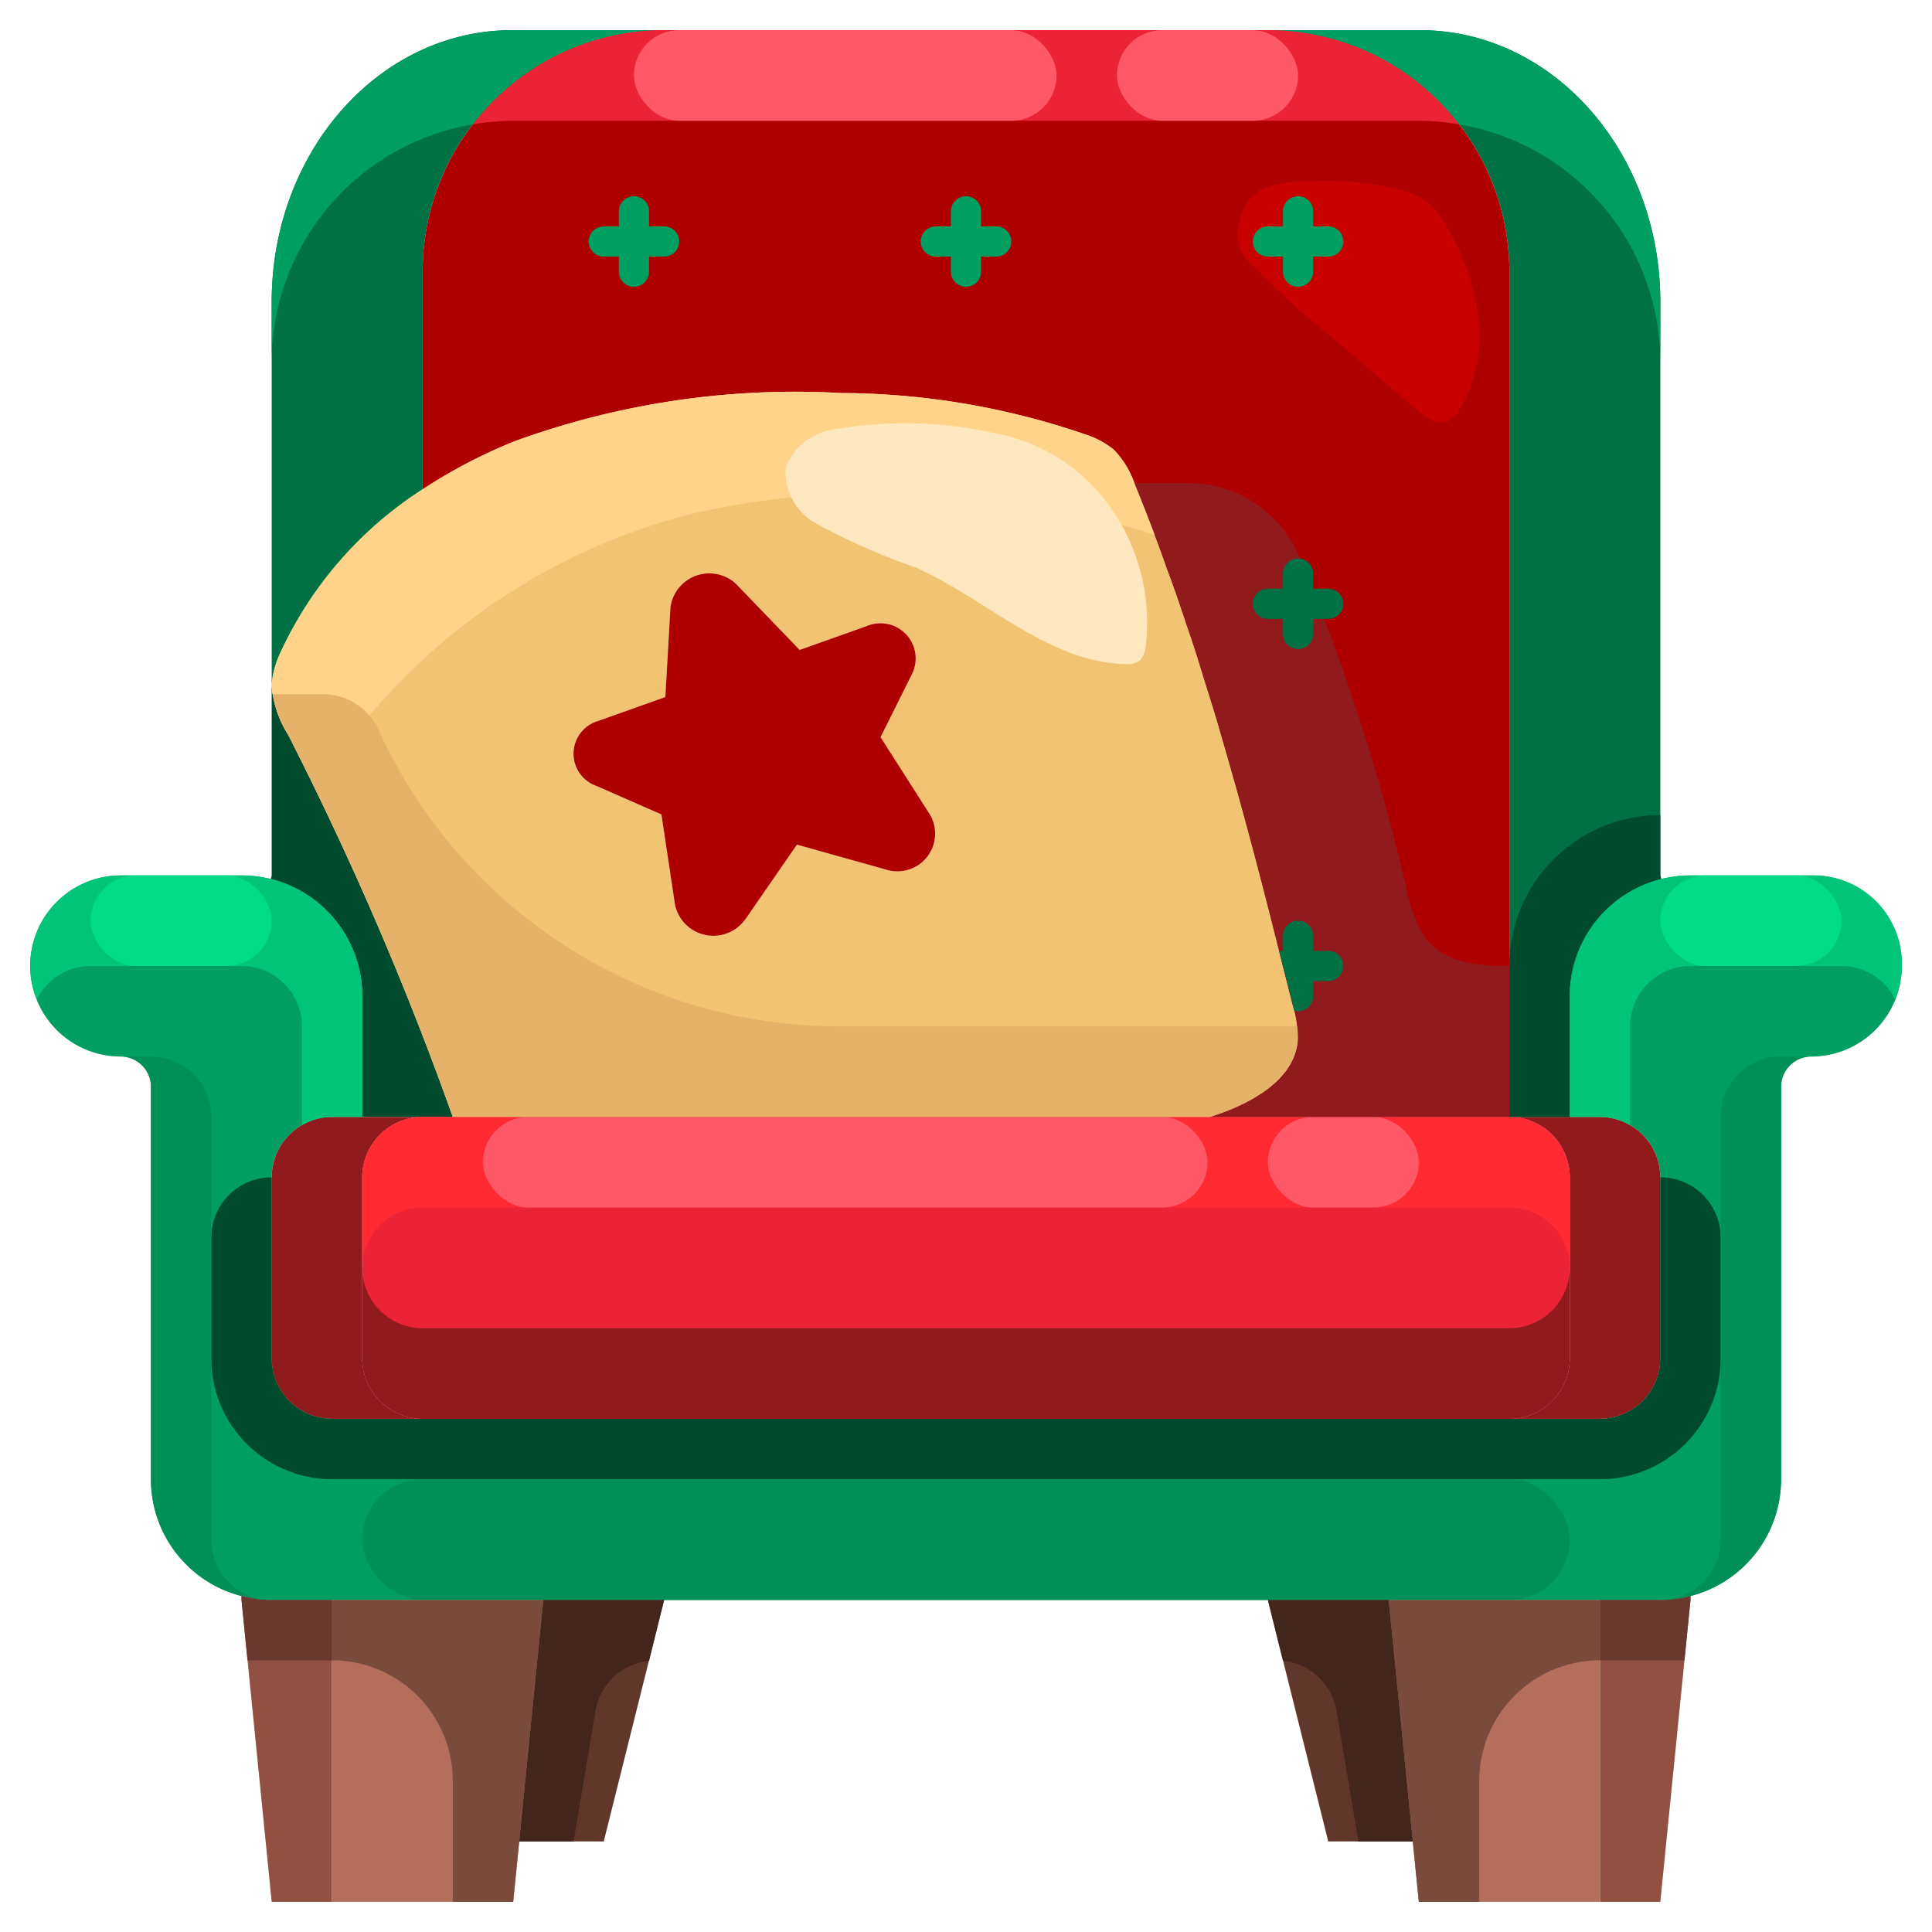 <svg xmlns="http://www.w3.org/2000/svg" viewBox="0 0 64 64"><g id="_22-sofa" data-name="22-sofa"><path d="M12,33a4,4,0,0,0-3.03-3.88L9,29V22.72a3.6,3.6,0,0,0,.55,1.63A105.975,105.975,0,0,1,15,37H12V33Z" style="fill:#004a2d"/><path d="M29.33,28.8a1.25,1.25,0,0,0,1.48-1.81l-1.64-2.57,1.02-2.05a1.165,1.165,0,0,0-1.48-1.63l-2.22.79-2.11-2.19a1.3,1.3,0,0,0-2.17.77l-.17,2.98-2.22.79a1.131,1.131,0,0,0-.05,2.16l2.14.94.45,2.99a1.3,1.3,0,0,0,2.34.47l1.7-2.46Zm13.5,4.5a3.481,3.481,0,0,1,.16,1.2c-.13,1.3-1.58,2.08-2.9,2.5H15A105.975,105.975,0,0,0,9.55,24.35,3.6,3.6,0,0,1,9,22.72v-.06a3.1,3.1,0,0,1,.28-1.02A12.789,12.789,0,0,1,14,16.21a17.235,17.235,0,0,1,3.04-1.59,27.149,27.149,0,0,1,10.83-1.6,25.144,25.144,0,0,1,8.05,1.36,2.886,2.886,0,0,1,.98.52,3.029,3.029,0,0,1,.68,1.11c.27.66.53,1.32.78,1.99.1.27.2.54.29.81q.27.72.51,1.44c.04.11.08.22.11.33.21.6.4,1.21.59,1.82.2.63.39,1.26.58,1.9.75,2.55,1.42,5.12,2.06,7.7C42.61,32.43,42.72,32.87,42.83,33.3Z" style="fill:#f2c373"/><path d="M30.81,26.99a1.25,1.25,0,0,1-1.48,1.81l-2.93-.82-1.7,2.46a1.3,1.3,0,0,1-2.34-.47l-.45-2.99-2.14-.94a1.131,1.131,0,0,1,.05-2.16l2.22-.79.17-2.98a1.3,1.3,0,0,1,2.17-.77l2.11,2.19,2.22-.79a1.165,1.165,0,0,1,1.48,1.63l-1.02,2.05Z" style="fill:#ae0000"/><polygon points="22 53 20 61 17.2 61 18 53 22 53" style="fill:#61362b"/><polygon points="46 53 46.8 61 44 61 42 53 46 53" style="fill:#61362b"/><polygon points="17.2 61 17 63 11 63 11 53 18 53 17.2 61" style="fill:#b46e5a"/><path d="M11,53V63H9L8,53v-.13A3.657,3.657,0,0,0,9,53Z" style="fill:#915041"/><path d="M56,52.87V53L55,63H53V53h2A3.657,3.657,0,0,0,56,52.87Z" style="fill:#915041"/><polygon points="46.8 61 46 53 53 53 53 63 47 63 46.8 61" style="fill:#b46e5a"/><path d="M56,52.87A3.657,3.657,0,0,1,55,53H9a3.657,3.657,0,0,1-1-.13A3.992,3.992,0,0,1,5,49V36a1,1,0,0,0-1-1,3,3,0,0,1,0-6H8a3.906,3.906,0,0,1,.97.12A4,4,0,0,1,12,33v4H11a2.006,2.006,0,0,0-2,2v6a2.006,2.006,0,0,0,2,2H53a2.006,2.006,0,0,0,2-2V39a2.006,2.006,0,0,0-2-2H52V33a4,4,0,0,1,3.03-3.88A3.906,3.906,0,0,1,56,29h4.08A2.923,2.923,0,0,1,63,31.92v.07A3,3,0,0,1,60,35a1,1,0,0,0-1,1V49A3.992,3.992,0,0,1,56,52.87Z" style="fill:#009e60"/><path d="M16.96,1H22a8,8,0,0,0-8,8v7.21a12.789,12.789,0,0,0-4.72,5.43A3.1,3.1,0,0,0,9,22.66V10C9,5.03,12.56,1,16.96,1Z" style="fill:#007145"/><path d="M52,35v2H50V9a8,8,0,0,0-8-8h5.04C51.44,1,55,5.03,55,10V29l.03.12A4,4,0,0,0,52,33Z" style="fill:#007145"/><path d="M42.99,34.5a3.481,3.481,0,0,0-.16-1.2c-.11-.43-.22-.87-.33-1.3-.64-2.58-1.31-5.15-2.06-7.7-.18-.64-.38-1.27-.58-1.9-.18-.61-.38-1.22-.59-1.82-.03-.11-.07-.22-.11-.33q-.24-.735-.51-1.44c-.09-.27-.19-.54-.29-.81-.25-.67-.51-1.33-.78-1.99a3.029,3.029,0,0,0-.68-1.11,2.886,2.886,0,0,0-.98-.52,25.144,25.144,0,0,0-8.05-1.36,27.149,27.149,0,0,0-10.83,1.6A17.235,17.235,0,0,0,14,16.21V9a8,8,0,0,1,8-8H42a8,8,0,0,1,8,8V37H40.09C41.41,36.58,42.86,35.8,42.99,34.5Z" style="fill:#ae0000"/><path d="M14,47H11a2.006,2.006,0,0,1-2-2V39a2.006,2.006,0,0,1,2-2h3a2.006,2.006,0,0,0-2,2v6A2.006,2.006,0,0,0,14,47Z" style="fill:#911a1c"/><path d="M53,37a2.006,2.006,0,0,1,2,2v6a2.006,2.006,0,0,1-2,2H50a2.006,2.006,0,0,0,2-2V39a2.006,2.006,0,0,0-2-2h3Z" style="fill:#911a1c"/><path d="M15,37H50a2.006,2.006,0,0,1,2,2v6a2.006,2.006,0,0,1-2,2H14a2.006,2.006,0,0,1-2-2V39a2.006,2.006,0,0,1,2-2Z" style="fill:#eb2335"/><path d="M50,44H14a2.006,2.006,0,0,1-2-2v3a2.006,2.006,0,0,0,2,2H50a2.006,2.006,0,0,0,2-2V42A2.006,2.006,0,0,1,50,44Z" style="fill:#911a1c"/><path d="M50,37H14a2.006,2.006,0,0,0-2,2v3a2.006,2.006,0,0,1,2-2H50a2.006,2.006,0,0,1,2,2V39A2.006,2.006,0,0,0,50,37Z" style="fill:#ff2a32"/><rect x="16" y="37" width="24" height="3" rx="1.5" ry="1.5" style="fill:#ff5968"/><rect x="42" y="37" width="5" height="3" rx="1.5" ry="1.5" style="fill:#ff5968"/><path d="M15.67,4.119A7.979,7.979,0,0,1,22,1H16.96C12.56,1,9,5.03,9,10v2A8,8,0,0,1,15.67,4.119Z" style="fill:#009e60"/><path d="M48.33,4.119A8,8,0,0,1,55,12V10c0-4.97-3.56-9-7.96-9H42A7.979,7.979,0,0,1,48.33,4.119Z" style="fill:#009e60"/><path d="M15.67,4.119A8.1,8.1,0,0,1,17,4H47a8.1,8.1,0,0,1,1.33.119A7.979,7.979,0,0,0,42,1H22A7.979,7.979,0,0,0,15.67,4.119Z" style="fill:#eb2335"/><rect x="21" y="1" width="14" height="3" rx="1.5" ry="1.5" style="fill:#ff5968"/><rect x="37" y="1" width="6" height="3" rx="1.5" ry="1.5" style="fill:#ff5968"/><path d="M55,27a5,5,0,0,0-5,5v5h2V33a4,4,0,0,1,3.03-3.88L55,29Z" style="fill:#004a2d"/><path d="M46.565,29.329a67,67,0,0,0-3.508-10.848A3.991,3.991,0,0,0,39.356,16H37.575l0,.01c.27.66.53,1.32.78,1.99.1.27.2.54.29.81q.27.705.51,1.44c.04.11.08.22.11.33.21.6.41,1.21.59,1.82.2.63.4,1.26.58,1.9.75,2.55,1.42,5.12,2.06,7.7.11.43.22.87.33,1.3a3.481,3.481,0,0,1,.16,1.2c-.13,1.3-1.58,2.08-2.9,2.5H50V32C47.814,32,47,31.471,46.565,29.329Z" style="fill:#911a1c"/><path d="M7,41v4a4,4,0,0,0,4,4H53a4,4,0,0,0,4-4V41a2,2,0,0,0-2-2v6a2.006,2.006,0,0,1-2,2H11a2.006,2.006,0,0,1-2-2V39A2,2,0,0,0,7,41Z" style="fill:#004a2d"/><path d="M3,32H8a2,2,0,0,1,2,2v3.279A1.975,1.975,0,0,1,11,37h1V33a4,4,0,0,0-3.03-3.88A3.906,3.906,0,0,0,8,29H4a3,3,0,0,0-3,3,2.958,2.958,0,0,0,.219,1.108A1.993,1.993,0,0,1,3,32Z" style="fill:#00c477"/><path d="M63,31.92A2.923,2.923,0,0,0,60.08,29H56a3.906,3.906,0,0,0-.97.12A4,4,0,0,0,52,33v4h1a1.975,1.975,0,0,1,1,.279V34a2,2,0,0,1,2-2h5a1.993,1.993,0,0,1,1.781,1.108A3.009,3.009,0,0,0,63,31.99Z" style="fill:#00c477"/><rect x="12" y="49" width="40" height="4" rx="2" ry="2" style="fill:#008f57"/><rect x="55" y="29" width="6" height="3" rx="1.5" ry="1.5" style="fill:#00db85"/><rect x="3" y="29" width="6" height="3" rx="1.5" ry="1.5" style="fill:#00db85"/><path d="M7,51V37a2,2,0,0,0-2-2H4a1,1,0,0,1,1,1V49a3.992,3.992,0,0,0,3,3.87A3.657,3.657,0,0,0,9,53,2,2,0,0,1,7,51Z" style="fill:#008f57"/><path d="M57,37V51a2,2,0,0,1-2,2,3.657,3.657,0,0,0,1-.13A3.992,3.992,0,0,0,59,49V36a1,1,0,0,1,1-1H59A2,2,0,0,0,57,37Z" style="fill:#008f57"/><path d="M12.235,23.708A20.625,20.625,0,0,1,23,17a29.039,29.039,0,0,1,15.251.722c-.217-.574-.439-1.144-.671-1.712a3.029,3.029,0,0,0-.68-1.11,2.886,2.886,0,0,0-.98-.52,25.144,25.144,0,0,0-8.05-1.36,27.149,27.149,0,0,0-10.83,1.6A17.235,17.235,0,0,0,14,16.21a12.789,12.789,0,0,0-4.72,5.43A3.1,3.1,0,0,0,9,22.66v.06a2.016,2.016,0,0,0,.031.28h1.681A2,2,0,0,1,12.235,23.708Z" style="fill:#ffd48a"/><path d="M42.967,34H27.8a16.765,16.765,0,0,1-15.262-9.828A2.023,2.023,0,0,0,10.712,23H9.031a4.347,4.347,0,0,0,.519,1.35A105.975,105.975,0,0,1,15,37H40.09c1.32-.42,2.77-1.2,2.9-2.5A2.2,2.2,0,0,0,42.967,34Z" style="fill:#e6b269"/><path d="M27.557,14.239a1.954,1.954,0,0,0-1.528,1.254,1.936,1.936,0,0,0,1.016,1.853,21.089,21.089,0,0,0,3.308,1.459C32.69,19.86,34.71,21.927,37.264,22a.708.708,0,0,0,.491-.118.76.76,0,0,0,.2-.5,6.577,6.577,0,0,0-1.2-4.614,6.038,6.038,0,0,0-3.858-2.43A13.564,13.564,0,0,0,27.557,14.239Z" style="fill:#ffe7bf"/><path d="M48.181,7.981c-.015-.031-.031-.062-.047-.092-.467-.881-.73-1.323-1.744-1.6A10.6,10.6,0,0,0,43.4,6c-.649.011-1.614.05-2.048.653A2.161,2.161,0,0,0,41,7.891a1.282,1.282,0,0,0,.468.865,23.73,23.73,0,0,0,2.2,2.036l3.3,2.811c.29.247.666.508,1.007.348a.925.925,0,0,0,.346-.348,4.58,4.58,0,0,0,.67-2.807A7.311,7.311,0,0,0,48.181,7.981Z" style="fill:#c90000"/><path d="M46,53l.8,8,.2,2h2V59a4,4,0,0,1,4-4V53Z" style="fill:#7a4b3d"/><path d="M56,53v-.13A3.657,3.657,0,0,1,55,53H53v2h2.8Z" style="fill:#69392f"/><path d="M46,53H42l.5,2.018a2,2,0,0,1,1.775,1.653L45,61h1.8Z" style="fill:#42251d"/><path d="M18,53l-.8,8L17,63H15V59a4,4,0,0,0-4-4V53Z" style="fill:#7a4b3d"/><path d="M8,53v-.13A3.657,3.657,0,0,0,9,53h2v2H8.2Z" style="fill:#69392f"/><path d="M18,53h4l-.5,2.018a2,2,0,0,0-1.775,1.653L19,61H17.2Z" style="fill:#42251d"/><path d="M42,8.5h.5V9a.5.5,0,0,0,1,0V8.5H44a.5.5,0,0,0,0-1h-.5V7a.5.5,0,0,0-1,0v.5H42a.5.5,0,0,0,0,1Z" style="fill:#009e60"/><path d="M44,19.5h-.5V19a.5.5,0,0,0-1,0v.5H42a.5.5,0,0,0,0,1h.5V21a.5.5,0,0,0,1,0v-.5H44a.5.5,0,0,0,0-1Z" style="fill:#007145"/><path d="M33,7.5h-.5V7a.5.5,0,0,0-1,0v.5H31a.5.5,0,0,0,0,1h.5V9a.5.5,0,0,0,1,0V8.5H33a.5.5,0,0,0,0-1Z" style="fill:#009e60"/><path d="M22,7.5h-.5V7a.5.5,0,0,0-1,0v.5H20a.5.5,0,0,0,0,1h.5V9a.5.5,0,0,0,1,0V8.5H22a.5.5,0,0,0,0-1Z" style="fill:#009e60"/><path d="M44,31.5h-.5V31a.5.5,0,0,0-1,0v.5h-.128c.042.167.087.333.128.5.11.43.22.87.33,1.3.015.057.025.116.039.174A.516.516,0,0,0,43,33.5a.5.5,0,0,0,.5-.5v-.5H44a.5.5,0,0,0,0-1Z" style="fill:#007145"/></g></svg>